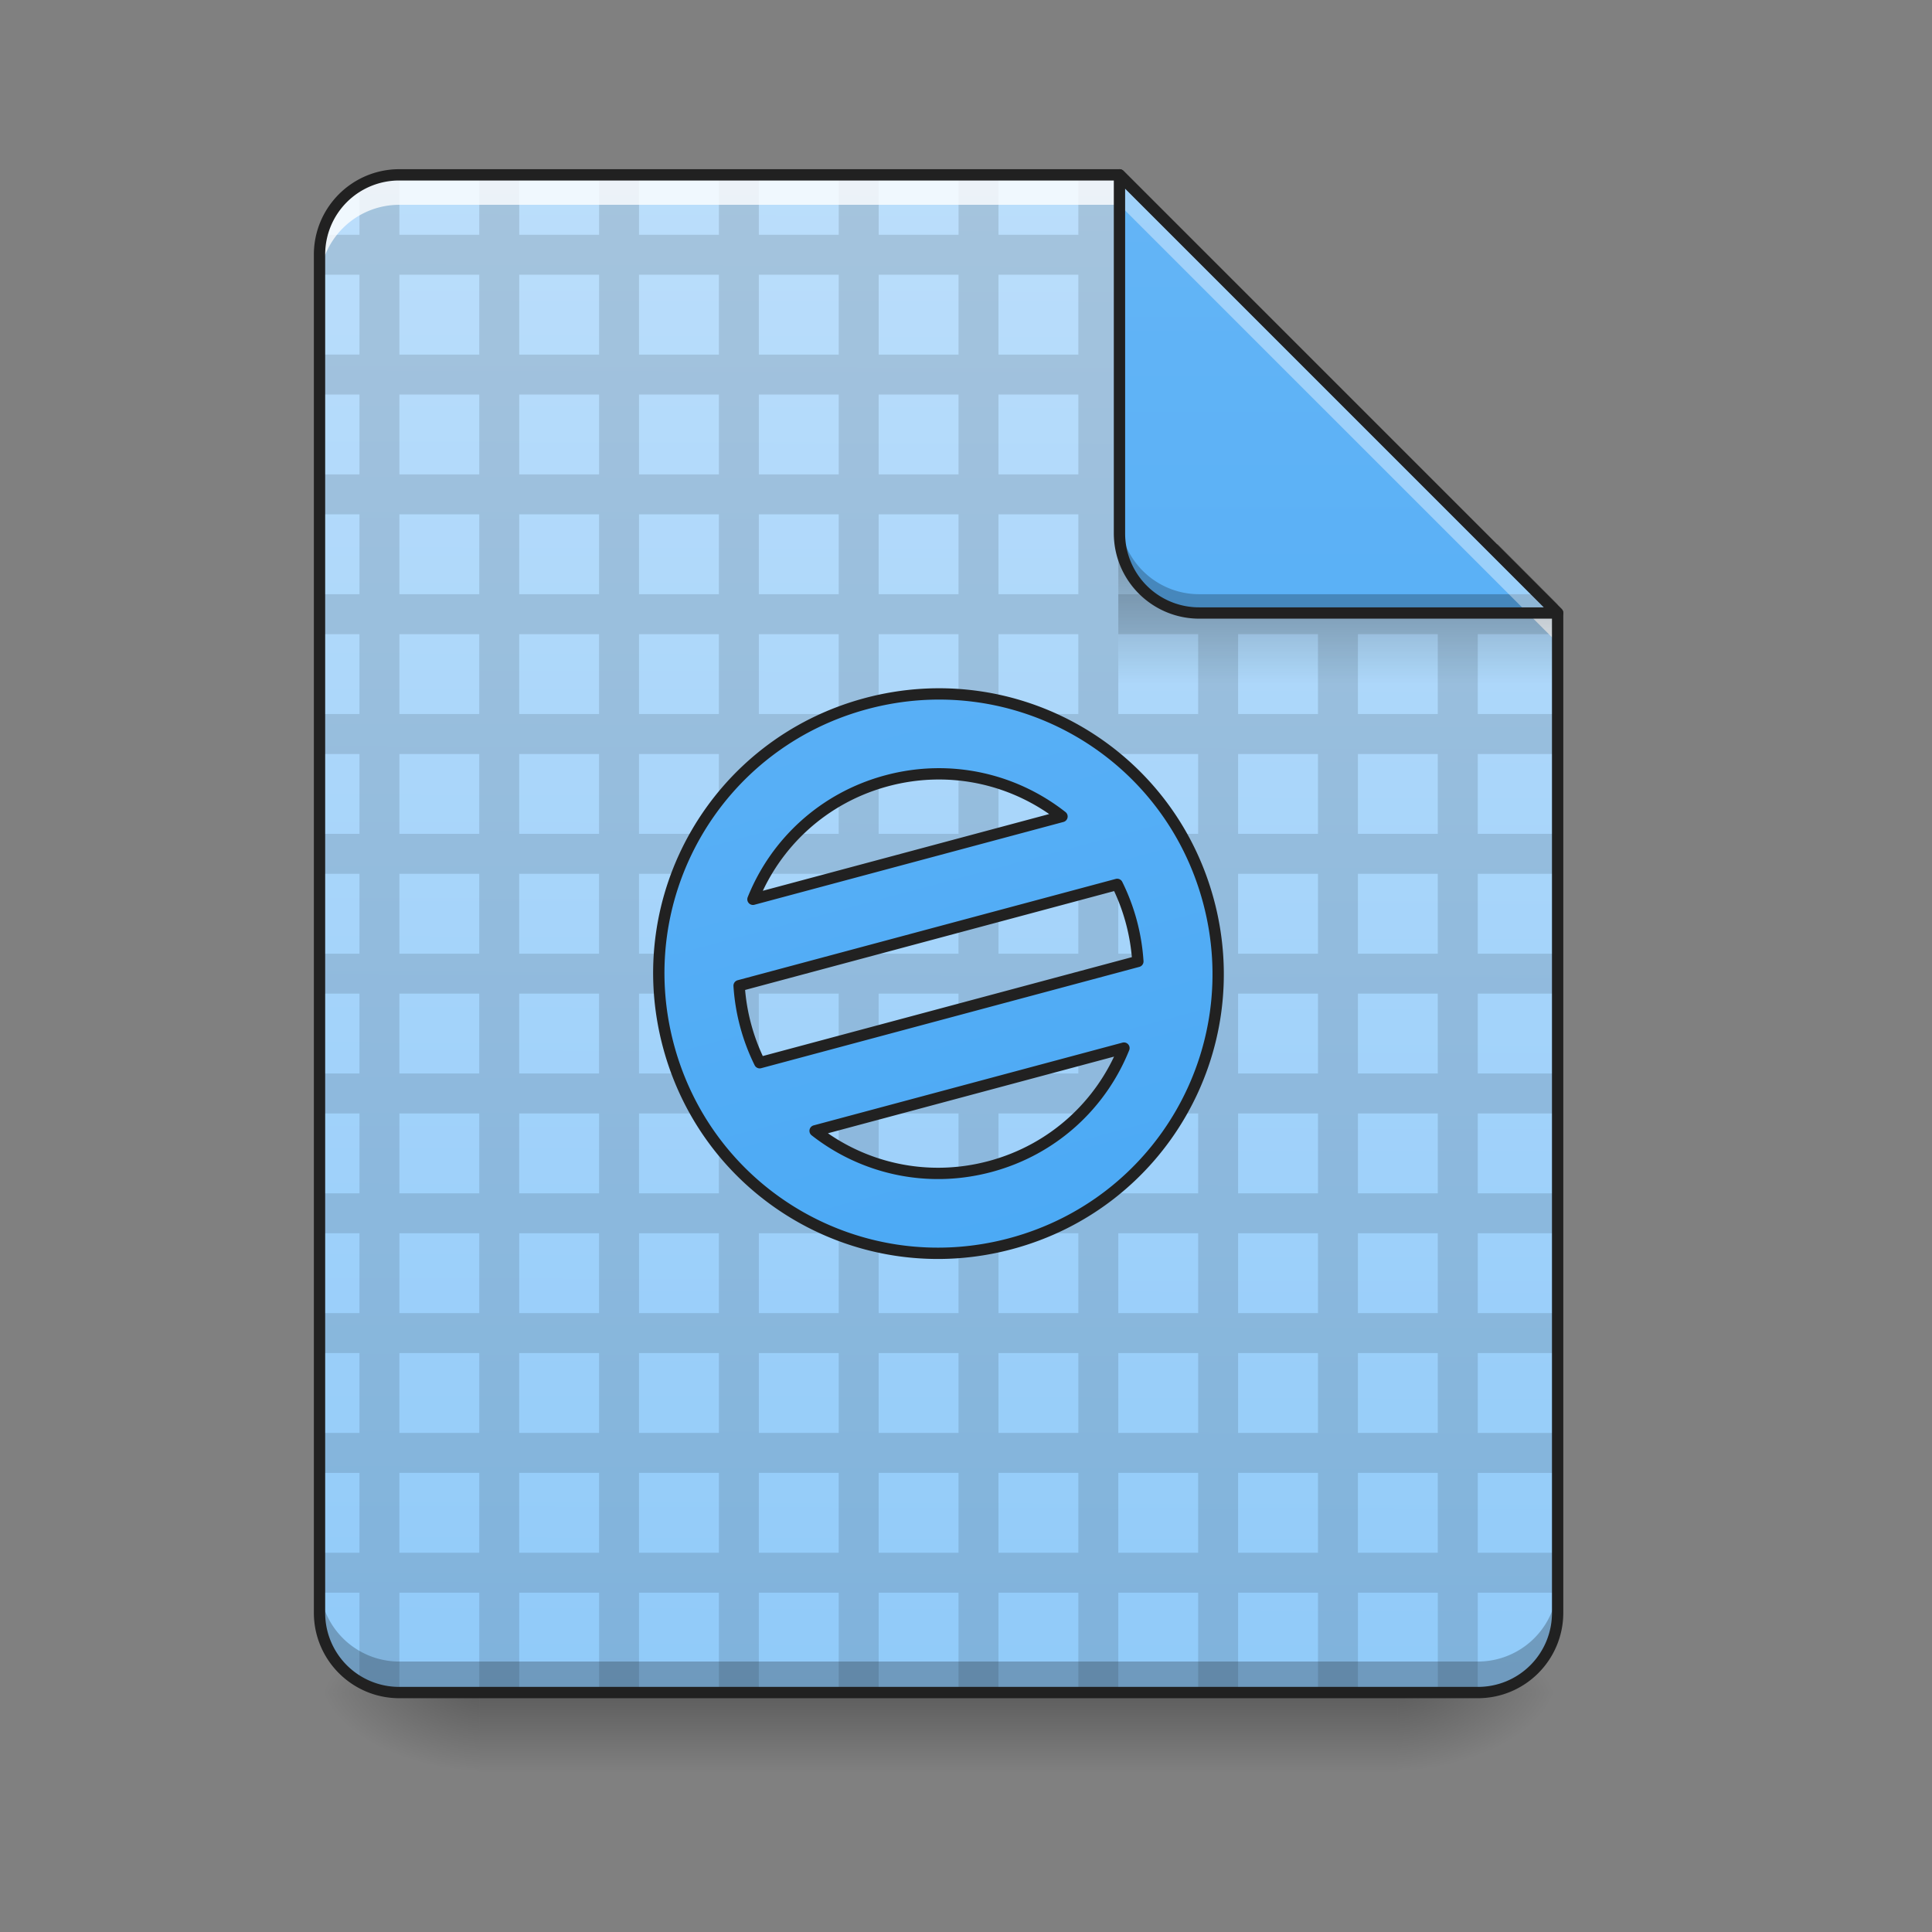 <svg xmlns="http://www.w3.org/2000/svg" xmlns:xlink="http://www.w3.org/1999/xlink" width="512pt" height="512pt" viewBox="0 0 512 512"><rect x="0" y="0" width="512" height="512" fill="#808080" stroke="none"/><defs><linearGradient id="c" gradientUnits="userSpaceOnUse" x1="254" y1="233.5" x2="254" y2="254.667" gradientTransform="matrix(1 0 0 1 10.584 215.02)"><stop offset="0" stop-opacity=".275"/><stop offset="1" stop-opacity="0"/></linearGradient><radialGradient id="d" gradientUnits="userSpaceOnUse" cx="450.909" cy="189.579" fx="450.909" fy="189.579" r="21.167" gradientTransform="matrix(0 -1.25 -2.25 0 791.753 1017.525)"><stop offset="0" stop-opacity=".314"/><stop offset=".222" stop-opacity=".275"/><stop offset="1" stop-opacity="0"/></radialGradient><radialGradient id="e" gradientUnits="userSpaceOnUse" cx="450.909" cy="189.579" fx="450.909" fy="189.579" r="21.167" gradientTransform="matrix(0 1.25 2.25 0 -294.289 -120.44)"><stop offset="0" stop-opacity=".314"/><stop offset=".222" stop-opacity=".275"/><stop offset="1" stop-opacity="0"/></radialGradient><radialGradient id="f" gradientUnits="userSpaceOnUse" cx="450.909" cy="189.579" fx="450.909" fy="189.579" r="21.167" gradientTransform="matrix(0 -1.25 2.25 0 -294.289 1017.525)"><stop offset="0" stop-opacity=".314"/><stop offset=".222" stop-opacity=".275"/><stop offset="1" stop-opacity="0"/></radialGradient><radialGradient id="g" gradientUnits="userSpaceOnUse" cx="450.909" cy="189.579" fx="450.909" fy="189.579" r="21.167" gradientTransform="matrix(0 1.25 -2.25 0 791.753 -120.44)"><stop offset="0" stop-opacity=".314"/><stop offset=".222" stop-opacity=".275"/><stop offset="1" stop-opacity="0"/></radialGradient><linearGradient id="h" gradientUnits="userSpaceOnUse" x1="940" y1="1695.118" x2="940" y2="175.118" gradientTransform="rotate(.158) scale(.265)"><stop offset="0" stop-color="#90caf9"/><stop offset="1" stop-color="#bbdefb"/></linearGradient><filter id="a" filterUnits="objectBoundingBox" x="0%" y="0%" width="100%" height="100%"><feColorMatrix in="SourceGraphic" values="0 0 0 0 1 0 0 0 0 1 0 0 0 0 1 0 0 0 1 0"/></filter><mask id="j"><path fill-opacity=".988" d="M0 0h512v512H0z" filter="url(#a)"/></mask><clipPath id="b"><path d="M0 0h512v512H0z"/></clipPath><g id="i" clip-path="url(#b)"><path d="M105.844 46.336a21.133 21.133 0 0 0-10.586 2.824v13.055h-9.922a21.289 21.289 0 0 0-.66 5.293v5.289h10.582v21.172H84.676v10.582h10.582v21.172H84.676v10.582h10.582v21.168H84.676v10.586h10.582v21.168H84.676v10.585h10.582v21.168H84.676v10.583h10.582v21.171H84.676v10.582h10.582v21.168H84.676v10.586h10.582v21.168H84.676v10.586h10.582v21.168H84.676v10.582h10.582v21.172H84.676v10.582h10.582v21.168H84.676v10.586h10.582v23.637a21.133 21.133 0 0 0 10.586 2.824v-26.461h21.168v26.461h10.586v-26.461h21.168v26.461h10.582v-26.461h21.172v26.461h10.582v-26.461h21.168v26.461h10.585v-26.461h21.168v26.461h10.586v-26.461h21.168v26.461h10.586v-26.461h21.168v26.461h10.582v-26.461h21.172v26.461h10.582v-26.461h21.168v26.461h10.586v-26.461h21.168v-10.586h-21.168v-21.168h21.168v-10.582h-21.168v-21.172h21.168v-10.582h-21.168v-21.168h21.168v-10.586h-21.168V295.07h21.168v-10.586h-21.168v-21.168h21.168v-10.582h-21.168v-21.172h21.168V220.98h-21.168v-21.167h21.168v-10.586h-21.168v-21.168h21.168v-5.606l-4.98-4.98H391.62v-16.188l-15.566-15.562h-16.188V109.53L344.301 93.97h-16.188V77.78l-15.562-15.566h-16.188v-15.88h-10.586v15.88H264.61v-15.88h-10.586v15.88h-21.168v-15.88H222.27v15.88h-21.168v-15.88H190.52v15.88h-21.172v-15.88h-10.582v15.88h-21.168v-15.88h-10.586v15.88h-21.168zm0 26.46h21.168V93.97h-21.168zm31.754 0h21.168V93.97h-21.168zm31.75 0h21.172V93.97h-21.172zm31.754 0h21.168V93.97h-21.168zm31.753 0h21.168V93.97h-21.168zm31.754 0h21.168V93.97H264.61zm31.754 0h21.168V93.97h-21.168zm-190.52 31.755h21.169v21.172h-21.168zm31.755 0h21.168v21.172h-21.168zm31.75 0h21.172v21.172h-21.172zm31.754 0h21.168v21.172h-21.168zm31.753 0h21.168v21.172h-21.168zm31.754 0h21.168v21.172H264.61zm31.754 0h21.168v21.172h-21.168zm31.75 0h21.172v21.172h-21.172zm-222.27 31.754h21.169v21.168h-21.168zm31.755 0h21.168v21.168h-21.168zm31.75 0h21.172v21.168h-21.172zm31.754 0h21.168v21.168h-21.168zm31.753 0h21.168v21.168h-21.168zm31.754 0h21.168v21.168H264.61zm31.754 0h21.168v21.168h-21.168zm31.75 0h21.172v21.168h-21.172zm31.754 0h21.168v21.168h-21.168zm-254.023 31.754h21.168v21.168h-21.168zm31.754 0h21.168v21.168h-21.168zm31.75 0h21.172v21.168h-21.172zm31.754 0h21.168v21.168h-21.168zm31.753 0h21.168v21.168h-21.168zm31.754 0h21.168v21.168H264.61zm31.754 0h21.168v21.168h-21.168zm31.75 0h21.172v21.168h-21.172zm31.754 0h21.168v21.168h-21.168zm-254.023 31.754h21.168v21.167h-21.168zm31.754 0h21.168v21.167h-21.168zm31.75 0h21.172v21.167h-21.172zm31.754 0h21.168v21.167h-21.168zm31.753 0h21.168v21.167h-21.168zm31.754 0h21.168v21.167H264.61zm31.754 0h21.168v21.167h-21.168zm31.75 0h21.172v21.167h-21.172zm31.754 0h21.168v21.167h-21.168zm-254.023 31.75h21.168v21.171h-21.168zm31.754 0h21.168v21.171h-21.168zm31.75 0h21.172v21.171h-21.172zm31.754 0h21.168v21.171h-21.168zm31.753 0h21.168v21.171h-21.168zm31.754 0h21.168v21.171H264.61zm31.754 0h21.168v21.171h-21.168zm31.75 0h21.172v21.171h-21.172zm31.754 0h21.168v21.171h-21.168zm-254.023 31.753h21.168v21.168h-21.168zm31.754 0h21.168v21.168h-21.168zm31.75 0h21.172v21.168h-21.172zm31.754 0h21.168v21.168h-21.168zm31.753 0h21.168v21.168h-21.168zm31.754 0h21.168v21.168H264.61zm31.754 0h21.168v21.168h-21.168zm31.75 0h21.172v21.168h-21.172zm31.754 0h21.168v21.168h-21.168zM105.844 295.07h21.168v21.168h-21.168zm31.754 0h21.168v21.168h-21.168zm31.75 0h21.172v21.168h-21.172zm31.754 0h21.168v21.168h-21.168zm31.753 0h21.168v21.168h-21.168zm31.754 0h21.168v21.168H264.61zm31.754 0h21.168v21.168h-21.168zm31.75 0h21.172v21.168h-21.172zm31.754 0h21.168v21.168h-21.168zm-254.023 31.754h21.168v21.168h-21.168zm31.754 0h21.168v21.168h-21.168zm31.75 0h21.172v21.168h-21.172zm31.754 0h21.168v21.168h-21.168zm31.753 0h21.168v21.168h-21.168zm31.754 0h21.168v21.168H264.61zm31.754 0h21.168v21.168h-21.168zm31.75 0h21.172v21.168h-21.172zm31.754 0h21.168v21.168h-21.168zm-254.023 31.75h21.168v21.172h-21.168zm31.754 0h21.168v21.172h-21.168zm31.75 0h21.172v21.172h-21.172zm31.754 0h21.168v21.172h-21.168zm31.753 0h21.168v21.172h-21.168zm31.754 0h21.168v21.172H264.61zm31.754 0h21.168v21.172h-21.168zm31.75 0h21.172v21.172h-21.172zm31.754 0h21.168v21.172h-21.168zm-254.023 31.754h21.168v21.168h-21.168zm31.754 0h21.168v21.168h-21.168zm31.75 0h21.172v21.168h-21.172zm31.754 0h21.168v21.168h-21.168zm31.753 0h21.168v21.168h-21.168zm31.754 0h21.168v21.168H264.61zm31.754 0h21.168v21.168h-21.168zm31.75 0h21.172v21.168h-21.172zm31.754 0h21.168v21.168h-21.168zm0 0" fill-opacity=".118"/></g><linearGradient id="k" gradientUnits="userSpaceOnUse" x1="249.189" y1="236.524" x2="249.189" y2="254.667" gradientTransform="matrix(.478 0 0 1.75 240.679 -264.42)"><stop offset="0" stop-opacity=".275"/><stop offset="1" stop-opacity="0"/></linearGradient><linearGradient id="l" gradientUnits="userSpaceOnUse" x1="338.667" y1="233.5" x2="338.667" y2="-168.667" gradientTransform="matrix(1 0 0 1 0 215.02)"><stop offset="0" stop-color="#42a5f5"/><stop offset="1" stop-color="#64b5f6"/></linearGradient><linearGradient id="m" gradientUnits="userSpaceOnUse" x1="940" y1="1695.118" x2="940" y2="175.118" gradientTransform="scale(.265) rotate(-15 -2146.15 568.818)"><stop offset="0" stop-color="#42a5f5"/><stop offset="1" stop-color="#64b5f6"/></linearGradient></defs><path d="M127.012 448.543h243.441v21.168H127.012zm0 0" fill="url(#c)"/><path d="M370.453 448.543h42.336v-21.168h-42.336zm0 0" fill="url(#d)"/><path d="M127.012 448.543H84.676v21.168h42.336zm0 0" fill="url(#e)"/><path d="M127.012 448.543H84.676v-21.168h42.336zm0 0" fill="url(#f)"/><path d="M370.453 448.543h42.336v21.168h-42.336zm0 0" fill="url(#g)"/><path d="M296.672 46.336H105.844a21.123 21.123 0 0 0-21.168 21.172v359.867a21.122 21.122 0 0 0 21.168 21.168H391.62a21.122 21.122 0 0 0 21.168-21.168V162.453zm0 0" fill="url(#h)"/><use xlink:href="#i" mask="url(#j)"/><path d="M84.676 419.156v8.219a21.122 21.122 0 0 0 21.168 21.168H391.62a21.122 21.122 0 0 0 21.168-21.168v-8.219a21.122 21.122 0 0 1-21.168 21.168H105.844a21.122 21.122 0 0 1-21.168-21.168zm0 0" fill-opacity=".235"/><path d="M105.844 46.336a21.123 21.123 0 0 0-21.168 21.172v7.937a21.122 21.122 0 0 1 21.168-21.168h190.828l116.117 116.114v-7.938L296.672 46.336zm0 0" fill="#fff" fill-opacity=".784"/><path d="M296.363 144.242h100.551l15.875 15.88v21.167H296.363zm0 0" fill="url(#k)"/><path d="M412.79 162.453L296.671 46.336v94.95a21.122 21.122 0 0 0 21.168 21.167zm0 0" fill="url(#l)"/><path d="M296.672 136.305v4.98a21.122 21.122 0 0 0 21.168 21.168h94.95l-4.981-4.98h-89.97a21.122 21.122 0 0 1-21.167-21.168zm0 0" fill-opacity=".235"/><path d="M296.672 46.336v7.941l108.18 108.176h7.937zm0 0" fill="#fff" fill-opacity=".392"/><path d="M296.652 44.84c-.82.012-1.48.676-1.48 1.496v94.95c0 12.53 10.137 22.667 22.668 22.667h94.95c.605 0 1.151-.367 1.386-.926a1.512 1.512 0 0 0-.324-1.636L297.734 45.277c-.289-.289-.68-.445-1.082-.437zm1.52 5.117l110.996 110.996H317.84a19.592 19.592 0 0 1-19.668-19.668zm0 0" fill="#212121"/><path d="M105.844 44.836c-12.531 0-22.668 10.137-22.668 22.672v359.867c0 12.531 10.136 22.668 22.668 22.668H391.62c12.531 0 22.668-10.137 22.668-22.668V162.453c0-.398-.156-.777-.437-1.058L297.734 45.277a1.505 1.505 0 0 0-1.062-.441zm0 3H296.05l115.238 115.238v264.301a19.592 19.592 0 0 1-19.668 19.668H105.844a19.592 19.592 0 0 1-19.668-19.668V67.508a19.593 19.593 0 0 1 19.668-19.672zm0 0" fill="#212121"/><path d="M229.533-28.56c-39.641 10.623-63.006 51.092-52.382 90.733 10.62 39.644 51.089 63.01 90.73 52.385 39.644-10.624 63.01-51.088 52.385-90.733-10.62-39.645-51.089-63.006-90.733-52.386zm5.48 20.446c16.791-4.5 33.79-.46 46.425 9.472l-81.895 21.943c5.976-14.92 18.678-26.915 35.47-31.415zm-39.141 54.316l100.197-26.85a53.822 53.822 0 0 1 5.476 20.412l-100.213 26.85a53.601 53.601 0 0 1-3.738-9.917 53.579 53.579 0 0 1-1.722-10.495zm20.139 38.465l81.847-21.932c-5.984 14.905-18.678 26.884-35.453 31.38-16.776 4.496-33.759.469-46.394-9.448zm0 0" transform="matrix(1 0 0 1 0 215.02)" fill="url(#m)" stroke-width="3" stroke-linecap="round" stroke-linejoin="round" stroke="#212121"/></svg>